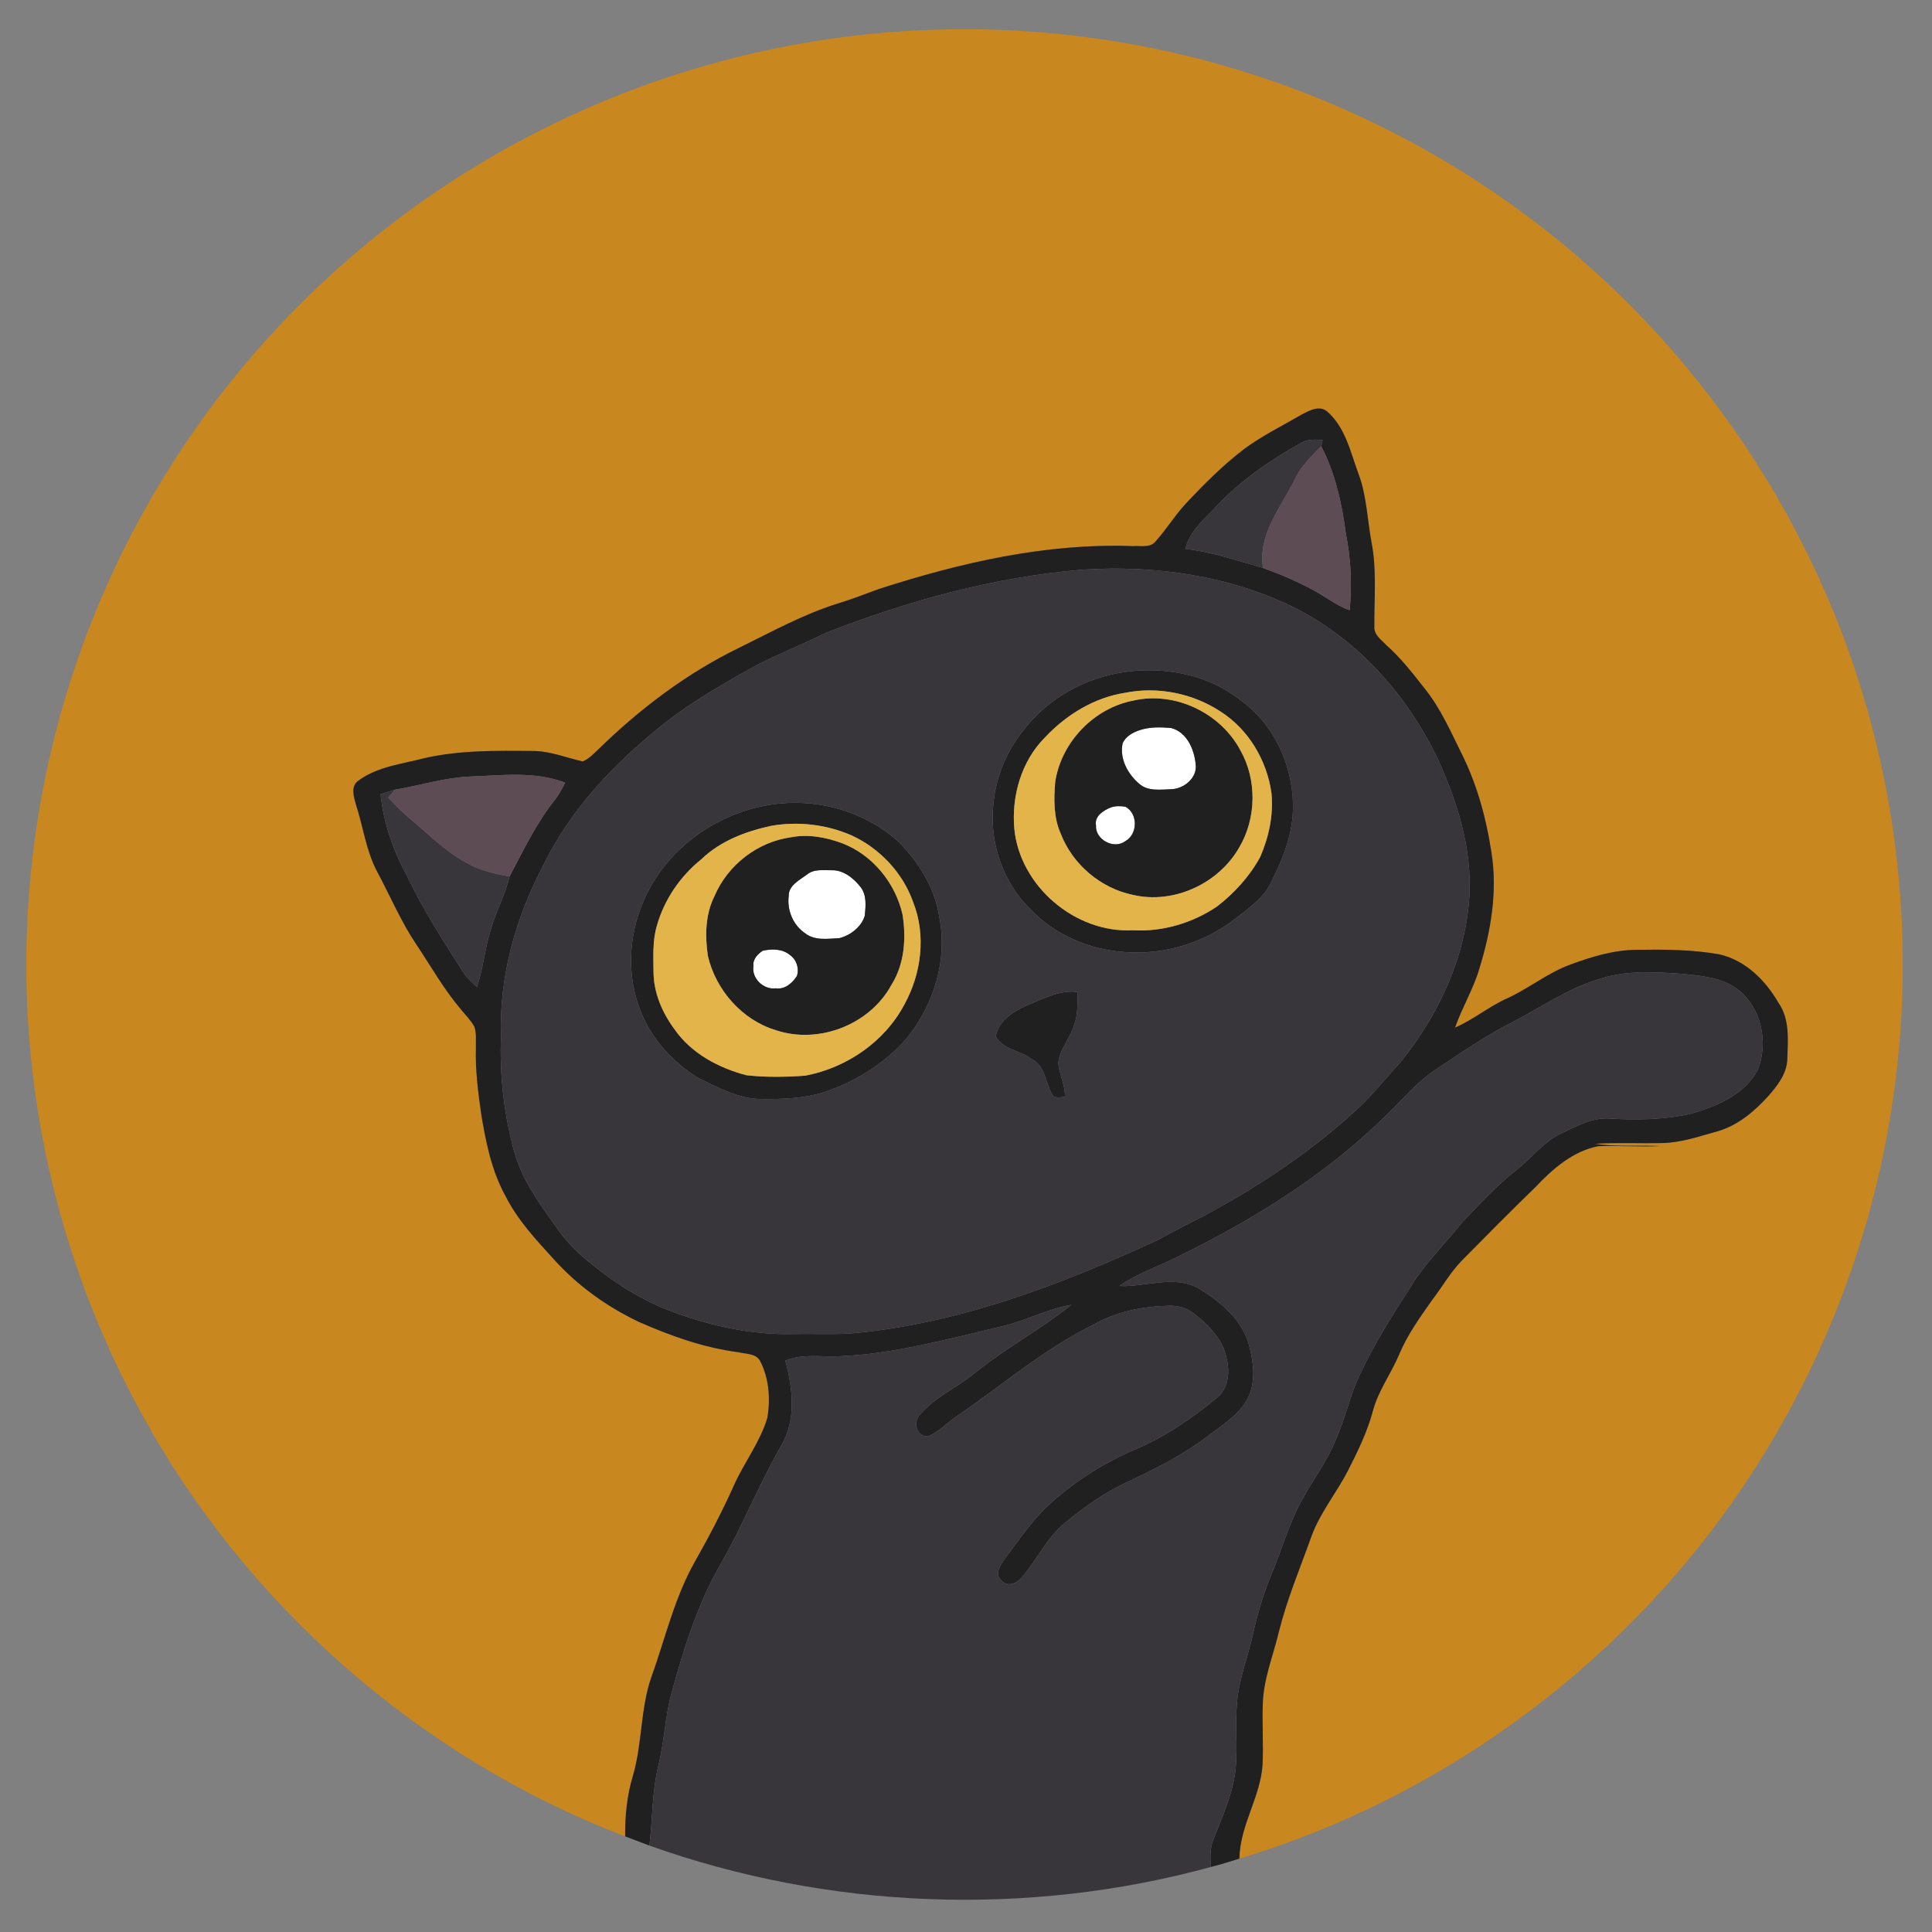 <?xml version="1.0" encoding="UTF-8" ?>
<!DOCTYPE svg PUBLIC "-//W3C//DTD SVG 1.1//EN" "http://www.w3.org/Graphics/SVG/1.1/DTD/svg11.dtd">
<svg width="660pt" height="660pt" viewBox="0 0 660 660" version="1.1" xmlns="http://www.w3.org/2000/svg">
<rect x="0" y="0" width="660" height="660" fill="#808080" stroke="none"/>
<g id="#ffffffff">
<path fill="#ffffff" opacity="1.00" d=" M 389.34 249.43 C 392.77 248.29 396.50 248.39 400.06 248.69 C 405.47 250.13 407.95 255.93 408.45 261.02 C 409.13 265.72 404.43 269.51 400.06 269.61 C 396.40 269.70 392.18 270.41 389.19 267.76 C 385.27 264.45 382.41 259.19 383.50 253.95 C 384.50 251.57 386.99 250.22 389.34 249.43 Z" />
<path fill="#ffffff" opacity="1.00" d=" M 379.52 275.82 C 381.11 275.28 382.86 275.31 384.50 275.61 C 388.81 277.98 388.69 284.99 384.42 287.35 C 380.55 290.30 374.08 286.78 374.41 282.00 C 373.80 278.80 376.97 276.84 379.52 275.82 Z" />
<path fill="#ffffff" opacity="1.00" d=" M 275.65 298.78 C 278.01 296.80 281.21 297.33 284.05 297.29 C 288.09 297.15 291.56 299.98 293.95 302.99 C 296.14 305.75 295.74 309.50 295.43 312.78 C 294.28 316.66 290.59 319.46 286.80 320.48 C 282.89 320.66 278.39 321.45 275.08 318.83 C 270.94 316.08 268.82 310.96 269.44 306.08 C 269.38 302.44 273.15 300.67 275.65 298.78 Z" />
<path fill="#ffffff" opacity="1.00" d=" M 260.57 324.78 C 263.67 324.11 267.28 324.09 269.84 326.24 C 272.10 327.81 273.07 330.76 272.25 333.38 C 270.66 335.84 268.16 338.10 265.00 337.62 C 260.88 338.21 256.69 334.20 257.39 330.03 C 257.11 327.71 258.79 325.96 260.57 324.78 Z" />
</g>
<g id="#c8871fff">
<path fill="#c8871f" opacity="1.00" d=" M 237.42 23.47 C 281.13 10.33 327.68 6.74 372.89 12.94 C 427.18 20.24 479.45 41.84 523.13 74.88 C 579.83 117.53 621.56 179.60 639.49 248.27 C 650.89 291.56 653.11 337.27 645.73 381.43 C 638.60 425.02 622.18 467.05 597.99 504.00 C 557.48 566.26 494.56 613.55 423.40 634.93 C 423.53 623.76 430.49 614.11 431.30 603.03 C 431.64 596.03 431.14 589.02 431.39 582.02 C 431.63 573.63 434.88 565.77 436.82 557.69 C 439.60 546.44 444.11 535.74 448.01 524.85 C 450.95 516.73 456.57 510.02 460.47 502.40 C 463.78 495.91 467.01 489.32 468.93 482.26 C 470.72 475.24 475.15 469.38 477.94 462.79 C 480.74 456.06 485.02 450.10 489.19 444.18 C 492.67 439.65 495.48 434.59 499.51 430.50 C 507.78 422.10 516.08 413.74 524.53 405.53 C 530.41 399.30 537.32 393.25 545.96 391.55 C 553.00 391.33 560.05 391.82 567.09 391.52 C 559.64 391.16 552.14 391.84 544.74 390.74 C 552.50 390.25 560.28 390.69 568.05 390.48 C 574.45 390.34 580.55 388.16 586.67 386.49 C 593.72 384.49 599.47 379.56 604.28 374.21 C 607.30 370.74 610.35 366.78 610.56 361.99 C 610.77 355.45 611.52 348.18 607.52 342.52 C 603.08 334.83 596.26 328.06 587.37 326.02 C 578.02 324.35 568.47 324.33 559.01 324.47 C 551.28 324.52 543.79 326.82 536.60 329.46 C 528.83 332.26 522.38 337.61 514.91 341.03 C 508.66 343.83 503.35 348.31 497.07 351.05 C 499.43 344.23 503.26 338.02 505.31 331.08 C 509.31 318.20 511.68 304.42 509.46 290.97 C 507.71 279.49 504.61 268.13 499.44 257.70 C 495.62 250.01 492.15 242.02 486.74 235.28 C 482.65 230.06 478.57 224.80 473.60 220.38 C 471.87 218.55 469.25 216.83 469.50 213.98 C 469.42 204.42 470.37 194.75 468.54 185.29 C 467.07 177.43 466.90 169.27 464.03 161.72 C 461.32 154.36 459.57 145.99 453.41 140.61 C 450.72 138.27 447.19 140.30 444.58 141.67 C 438.07 145.46 431.25 148.80 425.16 153.28 C 417.85 158.84 411.34 165.37 405.07 172.06 C 401.34 176.07 398.50 180.79 394.85 184.85 C 393.02 187.28 389.64 186.36 387.03 186.56 C 357.38 185.45 328.10 192.21 300.06 201.27 C 295.47 203.00 290.88 204.73 286.19 206.18 C 274.39 209.84 263.55 215.88 252.50 221.29 C 234.53 230.03 218.44 242.24 204.19 256.19 C 202.61 257.64 201.10 259.34 199.04 260.11 C 193.38 258.85 187.90 256.53 182.00 256.55 C 169.67 256.43 157.15 256.23 145.06 258.98 C 137.43 260.98 129.10 261.82 122.55 266.59 C 119.60 268.55 120.88 272.28 121.65 275.04 C 124.13 282.64 125.08 290.78 128.91 297.89 C 133.34 306.19 137.02 314.91 142.29 322.74 C 147.22 330.10 151.58 337.88 157.32 344.66 C 158.92 346.65 160.79 348.46 162.04 350.70 C 162.86 353.02 162.48 355.56 162.57 357.98 C 162.36 365.48 163.29 372.95 164.35 380.36 C 165.94 390.02 167.87 399.85 172.65 408.51 C 176.81 416.85 183.27 423.68 189.49 430.51 C 197.55 439.38 207.51 446.50 218.33 451.61 C 229.16 456.40 240.47 460.41 252.26 461.95 C 254.85 462.58 258.47 462.30 259.78 465.17 C 262.75 471.03 263.23 478.01 262.12 484.41 C 259.64 492.71 254.16 499.66 250.67 507.53 C 246.71 516.38 242.21 524.97 237.43 533.40 C 230.36 545.84 227.23 559.93 222.39 573.27 C 218.75 584.03 219.41 595.66 216.24 606.54 C 214.20 613.28 213.48 620.31 213.56 627.33 C 143.47 600.54 83.62 548.05 47.90 482.05 C 28.46 446.54 15.98 407.24 11.21 367.04 C 5.52 319.48 10.80 270.65 26.48 225.39 C 41.45 181.98 65.96 141.89 97.78 108.79 C 135.88 68.88 184.55 39.22 237.42 23.47 Z" />
</g>
<g id="#202020ff">
<path fill="#202020" opacity="1.00" d=" M 444.58 141.67 C 447.19 140.30 450.72 138.27 453.41 140.61 C 459.57 145.99 461.32 154.36 464.03 161.72 C 466.90 169.27 467.07 177.43 468.54 185.29 C 470.37 194.75 469.42 204.42 469.50 213.98 C 469.25 216.83 471.87 218.55 473.60 220.38 C 478.57 224.80 482.65 230.06 486.74 235.28 C 492.15 242.02 495.62 250.01 499.44 257.70 C 504.61 268.13 507.71 279.49 509.46 290.97 C 511.68 304.42 509.31 318.20 505.31 331.08 C 503.26 338.02 499.43 344.23 497.07 351.05 C 503.35 348.31 508.66 343.83 514.91 341.03 C 522.38 337.61 528.83 332.26 536.60 329.46 C 543.79 326.82 551.28 324.52 559.01 324.47 C 568.47 324.33 578.02 324.35 587.37 326.02 C 596.26 328.06 603.08 334.83 607.52 342.52 C 611.52 348.18 610.77 355.45 610.56 361.99 C 610.35 366.78 607.30 370.74 604.28 374.21 C 599.47 379.56 593.72 384.49 586.67 386.49 C 580.55 388.16 574.45 390.34 568.05 390.48 C 560.28 390.69 552.50 390.25 544.74 390.74 C 552.14 391.84 559.64 391.16 567.09 391.52 C 560.05 391.82 553.00 391.33 545.96 391.55 C 537.32 393.25 530.41 399.30 524.53 405.53 C 516.08 413.74 507.78 422.10 499.51 430.50 C 495.48 434.59 492.67 439.65 489.19 444.18 C 485.02 450.10 480.74 456.06 477.94 462.79 C 475.15 469.38 470.72 475.24 468.93 482.26 C 467.01 489.32 463.78 495.91 460.47 502.40 C 456.57 510.02 450.95 516.73 448.01 524.85 C 444.11 535.74 439.60 546.44 436.82 557.69 C 434.88 565.77 431.63 573.63 431.39 582.02 C 431.14 589.02 431.64 596.03 431.30 603.03 C 430.49 614.11 423.53 623.76 423.40 634.93 C 420.16 635.96 416.91 636.96 413.61 637.80 C 413.44 634.66 413.27 631.40 414.51 628.43 C 417.62 620.50 421.26 612.59 422.14 604.02 C 422.81 596.54 421.89 589.03 422.59 581.55 C 423.26 573.46 426.38 565.88 428.09 558.01 C 429.63 550.98 431.74 544.08 434.51 537.44 C 437.86 529.43 440.16 520.98 444.31 513.31 C 447.91 506.32 452.88 500.09 455.90 492.79 C 458.97 486.17 460.67 479.05 463.32 472.28 C 468.21 461.33 474.43 451.04 481.04 441.05 C 485.97 432.28 493.37 425.38 499.53 417.54 C 505.56 411.24 511.49 404.76 518.42 399.40 C 523.41 395.40 527.35 389.99 533.28 387.24 C 538.51 384.78 543.90 381.67 549.90 382.12 C 559.13 382.68 568.52 382.51 577.58 380.50 C 586.36 377.96 595.96 374.01 600.46 365.49 C 604.29 356.03 601.69 343.88 593.27 337.72 C 587.83 333.79 580.87 333.34 574.42 332.65 C 564.82 332.01 554.85 331.39 545.63 334.69 C 535.09 337.89 526.07 344.40 516.34 349.35 C 507.23 353.94 498.90 359.82 490.41 365.43 C 483.84 369.72 478.93 375.94 473.28 381.28 C 452.42 401.79 427.18 417.24 400.99 429.97 C 394.79 433.05 388.08 435.20 382.44 439.31 C 391.51 439.72 401.23 435.35 409.71 440.26 C 417.22 444.84 424.74 451.21 426.85 460.15 C 428.29 465.97 429.09 472.56 426.05 478.02 C 423.04 483.56 417.44 486.86 412.58 490.58 C 404.00 497.13 394.31 501.98 384.57 506.52 C 377.10 510.00 370.38 514.88 364.01 520.05 C 357.84 525.06 354.41 532.39 349.46 538.43 C 347.83 540.67 344.28 542.51 342.10 539.90 C 339.50 537.67 341.93 534.49 343.33 532.35 C 348.38 525.79 352.95 518.73 359.23 513.23 C 367.56 505.82 377.09 499.78 387.34 495.35 C 397.68 491.06 407.00 484.66 415.63 477.60 C 419.67 474.38 420.21 468.75 419.02 464.05 C 417.86 457.62 413.00 452.79 408.10 448.89 C 405.58 446.78 402.27 445.93 399.03 446.08 C 390.23 446.33 381.29 448.06 373.59 452.49 C 356.44 460.93 341.94 473.56 326.22 484.23 C 323.15 486.38 320.53 489.28 317.00 490.70 C 313.06 490.82 311.78 485.82 314.28 483.27 C 319.41 477.21 326.98 474.03 333.03 469.04 C 343.50 460.56 355.46 454.19 365.96 445.77 C 357.73 447.15 350.32 451.26 342.22 453.11 C 324.00 457.35 305.80 462.48 287.01 463.30 C 280.76 463.67 274.24 462.31 268.28 464.82 C 270.82 474.27 272.08 484.94 266.93 493.78 C 259.33 506.88 253.79 521.02 246.25 534.16 C 238.33 547.86 233.62 563.06 229.44 578.24 C 227.19 586.30 227.00 594.74 224.97 602.85 C 222.73 611.89 222.92 621.28 221.86 630.49 C 219.09 629.46 216.33 628.37 213.56 627.33 C 213.48 620.31 214.20 613.28 216.24 606.54 C 219.41 595.66 218.75 584.03 222.39 573.27 C 227.23 559.93 230.36 545.84 237.43 533.40 C 242.21 524.97 246.71 516.38 250.67 507.53 C 254.16 499.66 259.64 492.71 262.12 484.41 C 263.23 478.01 262.75 471.03 259.78 465.17 C 258.47 462.30 254.85 462.58 252.26 461.95 C 240.47 460.41 229.16 456.40 218.33 451.61 C 207.51 446.50 197.55 439.38 189.49 430.51 C 183.27 423.68 176.81 416.85 172.65 408.51 C 167.87 399.85 165.94 390.02 164.35 380.36 C 163.29 372.95 162.36 365.48 162.57 357.98 C 162.48 355.56 162.86 353.02 162.04 350.70 C 160.79 348.46 158.92 346.65 157.32 344.66 C 151.58 337.88 147.22 330.10 142.29 322.74 C 137.02 314.91 133.34 306.19 128.91 297.89 C 125.08 290.78 124.13 282.64 121.65 275.04 C 120.88 272.28 119.60 268.55 122.55 266.59 C 129.10 261.82 137.43 260.98 145.06 258.98 C 157.15 256.23 169.67 256.43 182.00 256.55 C 187.90 256.53 193.38 258.85 199.04 260.11 C 201.10 259.34 202.61 257.64 204.19 256.19 C 218.44 242.24 234.53 230.03 252.50 221.29 C 263.55 215.88 274.39 209.84 286.19 206.18 C 290.88 204.73 295.47 203.00 300.06 201.27 C 328.10 192.21 357.38 185.45 387.03 186.56 C 389.64 186.36 393.02 187.28 394.85 184.85 C 398.50 180.79 401.34 176.07 405.07 172.06 C 411.34 165.37 417.85 158.84 425.16 153.28 C 431.25 148.80 438.07 145.46 444.58 141.67 M 444.33 151.40 C 433.92 157.20 423.95 164.03 415.74 172.74 C 411.59 177.20 406.41 181.36 404.91 187.53 C 414.05 188.49 422.69 191.56 431.47 194.03 C 437.29 196.14 443.02 198.54 448.46 201.51 C 452.72 203.73 456.48 206.87 461.06 208.47 C 461.92 199.72 461.49 190.87 459.76 182.25 C 458.44 171.99 456.12 161.66 451.35 152.43 C 451.47 151.92 451.71 150.89 451.84 150.38 C 449.28 150.09 446.59 149.95 444.33 151.40 M 369.44 194.64 C 339.39 197.19 310.07 205.25 282.06 216.22 C 274.25 220.13 266.09 223.31 258.32 227.30 C 246.53 233.89 234.68 240.57 224.28 249.29 C 208.60 262.05 194.49 277.31 185.58 295.63 C 176.14 313.52 170.47 333.67 171.15 354.00 C 170.61 367.28 172.15 380.59 175.66 393.41 C 178.22 402.74 183.92 410.74 189.52 418.48 C 192.40 422.81 195.94 426.69 199.92 430.06 C 208.85 437.55 218.75 444.10 229.76 448.11 C 242.91 453.01 256.92 456.08 271.00 455.72 C 277.34 455.63 283.68 455.86 290.02 455.59 C 326.79 452.45 361.70 439.17 394.96 423.87 C 400.39 420.97 405.81 418.07 411.33 415.33 C 430.55 405.00 448.89 392.80 464.81 377.81 C 469.71 373.02 474.00 367.67 478.62 362.62 C 491.57 346.56 500.72 326.82 501.98 306.04 C 502.85 289.95 497.92 274.16 491.35 259.65 C 481.00 237.78 464.10 218.64 442.34 207.65 C 419.88 196.56 394.27 192.95 369.44 194.64 M 134.90 269.77 C 133.26 270.27 131.63 270.78 130.00 271.29 C 131.02 281.29 134.48 290.93 139.27 299.72 C 144.77 311.17 151.66 321.87 158.52 332.54 C 159.73 334.31 161.34 335.73 162.92 337.17 C 165.12 330.86 165.57 324.12 167.61 317.77 C 169.32 311.50 172.60 305.79 174.07 299.45 C 178.67 290.74 182.93 281.79 188.99 273.96 C 190.68 271.98 191.90 269.68 193.06 267.37 C 182.82 263.44 171.66 264.87 160.97 265.26 C 152.10 265.57 143.60 268.32 134.90 269.77 Z" />
<path fill="#202020" opacity="1.00" d=" M 384.39 229.54 C 398.09 227.63 412.81 230.46 423.78 239.20 C 436.15 248.04 442.67 263.76 441.58 278.76 C 440.90 286.97 437.63 294.70 433.93 301.97 C 431.44 306.93 426.71 310.09 422.51 313.47 C 411.74 322.01 397.71 326.37 383.99 325.21 C 372.16 324.41 360.45 319.40 352.19 310.81 C 343.00 301.91 338.21 288.72 339.24 276.00 C 339.85 266.16 343.72 256.58 350.02 249.00 C 358.30 238.29 371.07 231.43 384.39 229.54 M 384.41 236.66 C 373.81 238.28 364.21 244.19 356.95 251.95 C 348.93 259.99 345.53 271.87 346.50 283.04 C 348.36 302.71 367.31 318.84 387.00 317.79 C 397.13 318.38 407.31 315.34 415.70 309.71 C 421.66 305.11 426.89 299.39 430.50 292.75 C 433.46 285.95 435.08 278.40 434.35 270.98 C 432.82 259.81 426.53 249.17 416.96 243.07 C 407.49 236.85 395.53 234.43 384.41 236.66 Z" />
<path fill="#202020" opacity="1.00" d=" M 387.34 239.29 C 401.47 236.12 416.97 243.57 423.73 256.30 C 429.43 266.35 429.23 279.49 423.38 289.43 C 416.37 301.80 401.03 308.97 387.08 305.72 C 376.02 303.46 366.41 295.31 362.36 284.78 C 359.89 279.24 359.97 273.00 360.48 267.08 C 362.56 253.45 373.78 241.81 387.34 239.29 M 389.34 249.43 C 386.99 250.22 384.50 251.57 383.50 253.95 C 382.41 259.19 385.27 264.45 389.19 267.76 C 392.18 270.41 396.40 269.70 400.06 269.61 C 404.43 269.51 409.13 265.72 408.45 261.02 C 407.95 255.93 405.47 250.13 400.06 248.69 C 396.50 248.39 392.77 248.29 389.34 249.43 M 379.52 275.82 C 376.97 276.84 373.80 278.80 374.41 282.00 C 374.08 286.78 380.55 290.30 384.42 287.35 C 388.69 284.99 388.81 277.98 384.50 275.61 C 382.86 275.31 381.11 275.28 379.52 275.82 Z" />
<path fill="#202020" opacity="1.00" d=" M 266.41 274.50 C 281.04 273.07 296.35 277.77 307.20 287.80 C 313.96 294.72 319.37 303.41 320.84 313.11 C 323.85 327.74 319.02 343.25 309.73 354.71 C 302.52 363.00 292.97 369.06 282.66 372.72 C 275.34 375.28 267.49 375.52 259.82 375.43 C 252.20 375.37 245.36 371.52 238.68 368.31 C 230.10 363.12 222.90 355.31 219.08 345.98 C 214.02 333.88 214.60 319.78 219.84 307.84 C 227.67 289.28 246.54 276.43 266.41 274.50 M 263.32 282.15 C 254.68 284.03 246.06 287.30 239.59 293.53 C 232.37 299.34 226.94 307.29 224.40 316.22 C 222.88 321.33 223.22 326.72 223.25 331.99 C 223.29 339.13 226.23 345.96 230.43 351.63 C 236.16 359.87 245.54 364.87 255.07 367.33 C 261.68 368.05 268.40 367.94 275.04 367.47 C 289.14 364.83 302.25 355.89 308.98 343.08 C 314.76 332.59 316.42 319.52 311.97 308.25 C 308.42 298.15 300.54 289.81 290.86 285.35 C 282.25 281.63 272.55 280.48 263.32 282.15 Z" />
<path fill="#202020" opacity="1.00" d=" M 270.30 286.01 C 276.22 284.87 282.32 286.06 287.90 288.14 C 298.19 292.17 305.90 301.71 308.32 312.42 C 309.61 320.55 309.01 329.35 304.51 336.47 C 297.17 350.05 279.63 356.85 265.02 351.92 C 253.47 348.44 244.52 338.19 241.81 326.54 C 240.83 319.73 240.91 312.46 244.05 306.18 C 248.57 295.52 258.78 287.55 270.30 286.01 M 275.65 298.78 C 273.15 300.67 269.38 302.44 269.44 306.08 C 268.82 310.96 270.94 316.08 275.08 318.83 C 278.39 321.45 282.89 320.66 286.80 320.48 C 290.59 319.46 294.28 316.66 295.43 312.78 C 295.74 309.50 296.14 305.75 293.95 302.99 C 291.56 299.98 288.09 297.15 284.05 297.29 C 281.21 297.33 278.01 296.80 275.65 298.78 M 260.57 324.78 C 258.79 325.96 257.11 327.71 257.39 330.03 C 256.69 334.20 260.88 338.21 265.00 337.62 C 268.16 338.10 270.66 335.84 272.25 333.38 C 273.07 330.76 272.10 327.81 269.84 326.24 C 267.28 324.09 263.67 324.11 260.57 324.78 Z" />
<path fill="#202020" opacity="1.00" d=" M 351.89 342.98 C 357.05 340.95 362.32 338.08 368.06 338.91 C 368.14 342.62 368.23 346.40 367.01 349.96 C 365.70 354.61 361.88 358.35 361.53 363.29 C 361.89 367.17 363.90 370.72 363.81 374.69 C 362.32 374.76 360.10 375.50 359.32 373.68 C 357.10 369.63 356.99 363.93 352.26 361.72 C 348.51 358.82 342.43 358.47 340.18 354.02 C 341.28 348.21 346.90 345.08 351.89 342.98 Z" />
</g>
<g id="#38363bff">
<path fill="#38363b" opacity="1.00" d=" M 444.33 151.40 C 446.59 149.95 449.28 150.09 451.84 150.38 C 451.71 150.89 451.47 151.92 451.35 152.43 C 448.06 155.82 444.56 159.12 442.49 163.45 C 437.72 173.14 429.64 182.47 431.47 194.03 C 422.69 191.56 414.05 188.49 404.91 187.53 C 406.41 181.36 411.59 177.20 415.74 172.74 C 423.95 164.03 433.92 157.20 444.33 151.40 Z" />
<path fill="#38363b" opacity="1.00" d=" M 369.44 194.64 C 394.27 192.95 419.88 196.56 442.34 207.65 C 464.10 218.64 481.00 237.78 491.35 259.65 C 497.92 274.16 502.85 289.95 501.98 306.04 C 500.72 326.82 491.57 346.56 478.62 362.62 C 474.00 367.67 469.71 373.02 464.81 377.81 C 448.89 392.80 430.55 405.00 411.33 415.33 C 405.81 418.07 400.39 420.97 394.96 423.87 C 361.70 439.17 326.79 452.45 290.02 455.59 C 283.68 455.86 277.34 455.63 271.00 455.72 C 256.92 456.08 242.91 453.01 229.76 448.11 C 218.75 444.10 208.85 437.55 199.92 430.06 C 195.94 426.69 192.40 422.81 189.52 418.48 C 183.92 410.74 178.22 402.74 175.66 393.41 C 172.15 380.59 170.61 367.28 171.15 354.00 C 170.47 333.67 176.14 313.52 185.58 295.63 C 194.49 277.31 208.60 262.05 224.28 249.29 C 234.68 240.57 246.53 233.89 258.32 227.30 C 266.09 223.31 274.25 220.13 282.06 216.22 C 310.07 205.25 339.39 197.19 369.44 194.64 M 384.39 229.54 C 371.07 231.43 358.30 238.29 350.02 249.00 C 343.72 256.58 339.85 266.16 339.24 276.00 C 338.21 288.72 343.00 301.91 352.19 310.81 C 360.45 319.40 372.16 324.41 383.99 325.21 C 397.71 326.37 411.74 322.01 422.51 313.47 C 426.71 310.09 431.44 306.93 433.93 301.97 C 437.63 294.70 440.90 286.97 441.58 278.76 C 442.67 263.76 436.15 248.04 423.78 239.20 C 412.81 230.46 398.09 227.63 384.39 229.54 M 266.41 274.50 C 246.54 276.43 227.67 289.28 219.84 307.84 C 214.60 319.78 214.02 333.88 219.08 345.98 C 222.90 355.31 230.10 363.12 238.68 368.31 C 245.36 371.52 252.20 375.37 259.82 375.43 C 267.49 375.52 275.34 375.28 282.66 372.72 C 292.97 369.06 302.52 363.00 309.73 354.71 C 319.02 343.25 323.85 327.74 320.84 313.11 C 319.37 303.41 313.96 294.72 307.20 287.80 C 296.35 277.77 281.04 273.07 266.41 274.50 M 351.89 342.98 C 346.90 345.08 341.28 348.21 340.18 354.02 C 342.43 358.47 348.51 358.82 352.26 361.72 C 356.99 363.93 357.10 369.63 359.32 373.68 C 360.10 375.50 362.32 374.76 363.81 374.69 C 363.90 370.72 361.89 367.17 361.53 363.29 C 361.88 358.35 365.70 354.61 367.01 349.96 C 368.23 346.40 368.14 342.62 368.06 338.91 C 362.32 338.08 357.05 340.95 351.89 342.98 Z" />
<path fill="#38363b" opacity="1.00" d=" M 130.00 271.29 C 131.63 270.78 133.26 270.27 134.90 269.77 C 134.14 270.67 133.39 271.57 132.64 272.47 C 134.58 274.50 136.48 276.57 138.60 278.42 C 145.59 284.12 151.87 290.86 159.95 295.08 C 164.31 297.48 169.23 298.53 174.07 299.45 C 172.60 305.79 169.32 311.50 167.61 317.77 C 165.57 324.12 165.12 330.86 162.92 337.17 C 161.34 335.73 159.73 334.31 158.52 332.54 C 151.66 321.87 144.77 311.17 139.27 299.72 C 134.48 290.93 131.02 281.29 130.00 271.29 Z" />
<path fill="#38363b" opacity="1.00" d=" M 545.63 334.69 C 554.85 331.39 564.82 332.01 574.42 332.65 C 580.87 333.34 587.83 333.79 593.27 337.72 C 601.69 343.88 604.29 356.03 600.46 365.49 C 595.96 374.01 586.36 377.96 577.58 380.50 C 568.52 382.51 559.13 382.68 549.90 382.12 C 543.90 381.67 538.51 384.78 533.28 387.24 C 527.35 389.99 523.41 395.40 518.42 399.40 C 511.49 404.76 505.56 411.24 499.53 417.54 C 493.37 425.38 485.97 432.28 481.04 441.05 C 474.43 451.04 468.21 461.33 463.32 472.28 C 460.67 479.05 458.97 486.17 455.90 492.79 C 452.88 500.09 447.91 506.32 444.31 513.31 C 440.16 520.98 437.86 529.43 434.51 537.44 C 431.74 544.08 429.63 550.98 428.09 558.01 C 426.38 565.88 423.26 573.46 422.59 581.55 C 421.89 589.03 422.81 596.54 422.14 604.02 C 421.26 612.59 417.62 620.50 414.51 628.43 C 413.27 631.40 413.44 634.66 413.61 637.80 C 350.93 654.94 283.07 652.30 221.86 630.49 C 222.92 621.28 222.73 611.89 224.97 602.85 C 227.00 594.74 227.19 586.30 229.44 578.24 C 233.62 563.06 238.33 547.86 246.25 534.16 C 253.79 521.02 259.33 506.88 266.93 493.78 C 272.08 484.94 270.82 474.27 268.28 464.82 C 274.24 462.31 280.76 463.67 287.01 463.30 C 305.80 462.48 324.00 457.35 342.22 453.11 C 350.32 451.26 357.73 447.15 365.96 445.77 C 355.46 454.19 343.50 460.56 333.03 469.04 C 326.98 474.03 319.41 477.21 314.28 483.27 C 311.78 485.82 313.06 490.82 317.00 490.70 C 320.53 489.28 323.15 486.38 326.22 484.23 C 341.94 473.56 356.44 460.93 373.59 452.49 C 381.29 448.06 390.23 446.33 399.03 446.08 C 402.27 445.93 405.58 446.78 408.10 448.89 C 413.00 452.79 417.86 457.62 419.02 464.05 C 420.21 468.75 419.67 474.38 415.63 477.60 C 407.00 484.66 397.68 491.06 387.34 495.35 C 377.09 499.78 367.56 505.82 359.23 513.23 C 352.95 518.73 348.38 525.79 343.33 532.35 C 341.93 534.49 339.50 537.67 342.10 539.90 C 344.28 542.51 347.83 540.67 349.46 538.43 C 354.41 532.39 357.84 525.06 364.01 520.05 C 370.38 514.88 377.10 510.00 384.57 506.52 C 394.31 501.98 404.00 497.13 412.58 490.58 C 417.44 486.86 423.04 483.56 426.05 478.02 C 429.09 472.56 428.29 465.97 426.85 460.15 C 424.74 451.21 417.22 444.84 409.71 440.26 C 401.23 435.35 391.51 439.72 382.44 439.31 C 388.08 435.20 394.79 433.05 400.99 429.97 C 427.18 417.24 452.42 401.79 473.28 381.28 C 478.93 375.94 483.84 369.72 490.41 365.43 C 498.90 359.82 507.23 353.94 516.34 349.35 C 526.07 344.40 535.09 337.89 545.63 334.69 Z" />
</g>
<g id="#5d4c54ff">
<path fill="#5d4c54" opacity="1.00" d=" M 442.49 163.45 C 444.56 159.12 448.06 155.82 451.35 152.43 C 456.12 161.66 458.44 171.99 459.76 182.25 C 461.49 190.87 461.92 199.72 461.06 208.47 C 456.48 206.87 452.72 203.73 448.46 201.51 C 443.02 198.54 437.29 196.14 431.47 194.03 C 429.64 182.47 437.72 173.14 442.49 163.45 Z" />
<path fill="#5d4c54" opacity="1.00" d=" M 134.90 269.77 C 143.60 268.32 152.10 265.57 160.97 265.26 C 171.66 264.87 182.82 263.44 193.06 267.37 C 191.90 269.68 190.68 271.98 188.99 273.96 C 182.93 281.79 178.67 290.74 174.07 299.45 C 169.23 298.53 164.31 297.48 159.95 295.08 C 151.87 290.86 145.59 284.12 138.60 278.42 C 136.48 276.57 134.58 274.50 132.64 272.47 C 133.39 271.57 134.14 270.67 134.90 269.77 Z" />
</g>
<g id="#e2b44aff">
<path fill="#e2b44a" opacity="1.00" d=" M 384.41 236.66 C 395.53 234.43 407.49 236.85 416.96 243.07 C 426.53 249.17 432.82 259.81 434.35 270.98 C 435.08 278.40 433.46 285.95 430.50 292.75 C 426.89 299.39 421.66 305.11 415.70 309.71 C 407.31 315.34 397.13 318.38 387.00 317.79 C 367.31 318.84 348.36 302.71 346.50 283.04 C 345.53 271.87 348.93 259.99 356.95 251.95 C 364.21 244.19 373.81 238.28 384.41 236.66 M 387.34 239.29 C 373.78 241.81 362.56 253.45 360.48 267.08 C 359.97 273.00 359.89 279.24 362.36 284.78 C 366.41 295.31 376.02 303.46 387.08 305.72 C 401.03 308.97 416.37 301.80 423.38 289.43 C 429.23 279.49 429.43 266.35 423.73 256.30 C 416.97 243.57 401.47 236.12 387.34 239.29 Z" />
<path fill="#e2b44a" opacity="1.00" d=" M 263.32 282.15 C 272.55 280.48 282.25 281.63 290.86 285.35 C 300.54 289.81 308.42 298.15 311.97 308.25 C 316.42 319.52 314.76 332.59 308.98 343.08 C 302.25 355.89 289.14 364.83 275.04 367.47 C 268.40 367.94 261.68 368.05 255.07 367.33 C 245.54 364.87 236.16 359.87 230.43 351.63 C 226.23 345.96 223.29 339.13 223.25 331.99 C 223.22 326.72 222.88 321.33 224.40 316.22 C 226.94 307.29 232.37 299.34 239.59 293.53 C 246.06 287.30 254.68 284.03 263.32 282.15 M 270.30 286.01 C 258.78 287.55 248.57 295.52 244.05 306.18 C 240.91 312.46 240.83 319.73 241.81 326.54 C 244.52 338.19 253.47 348.44 265.02 351.92 C 279.63 356.85 297.17 350.05 304.51 336.47 C 309.01 329.35 309.61 320.55 308.32 312.42 C 305.90 301.71 298.19 292.17 287.90 288.14 C 282.32 286.06 276.22 284.87 270.30 286.01 Z" />
</g>
</svg>
